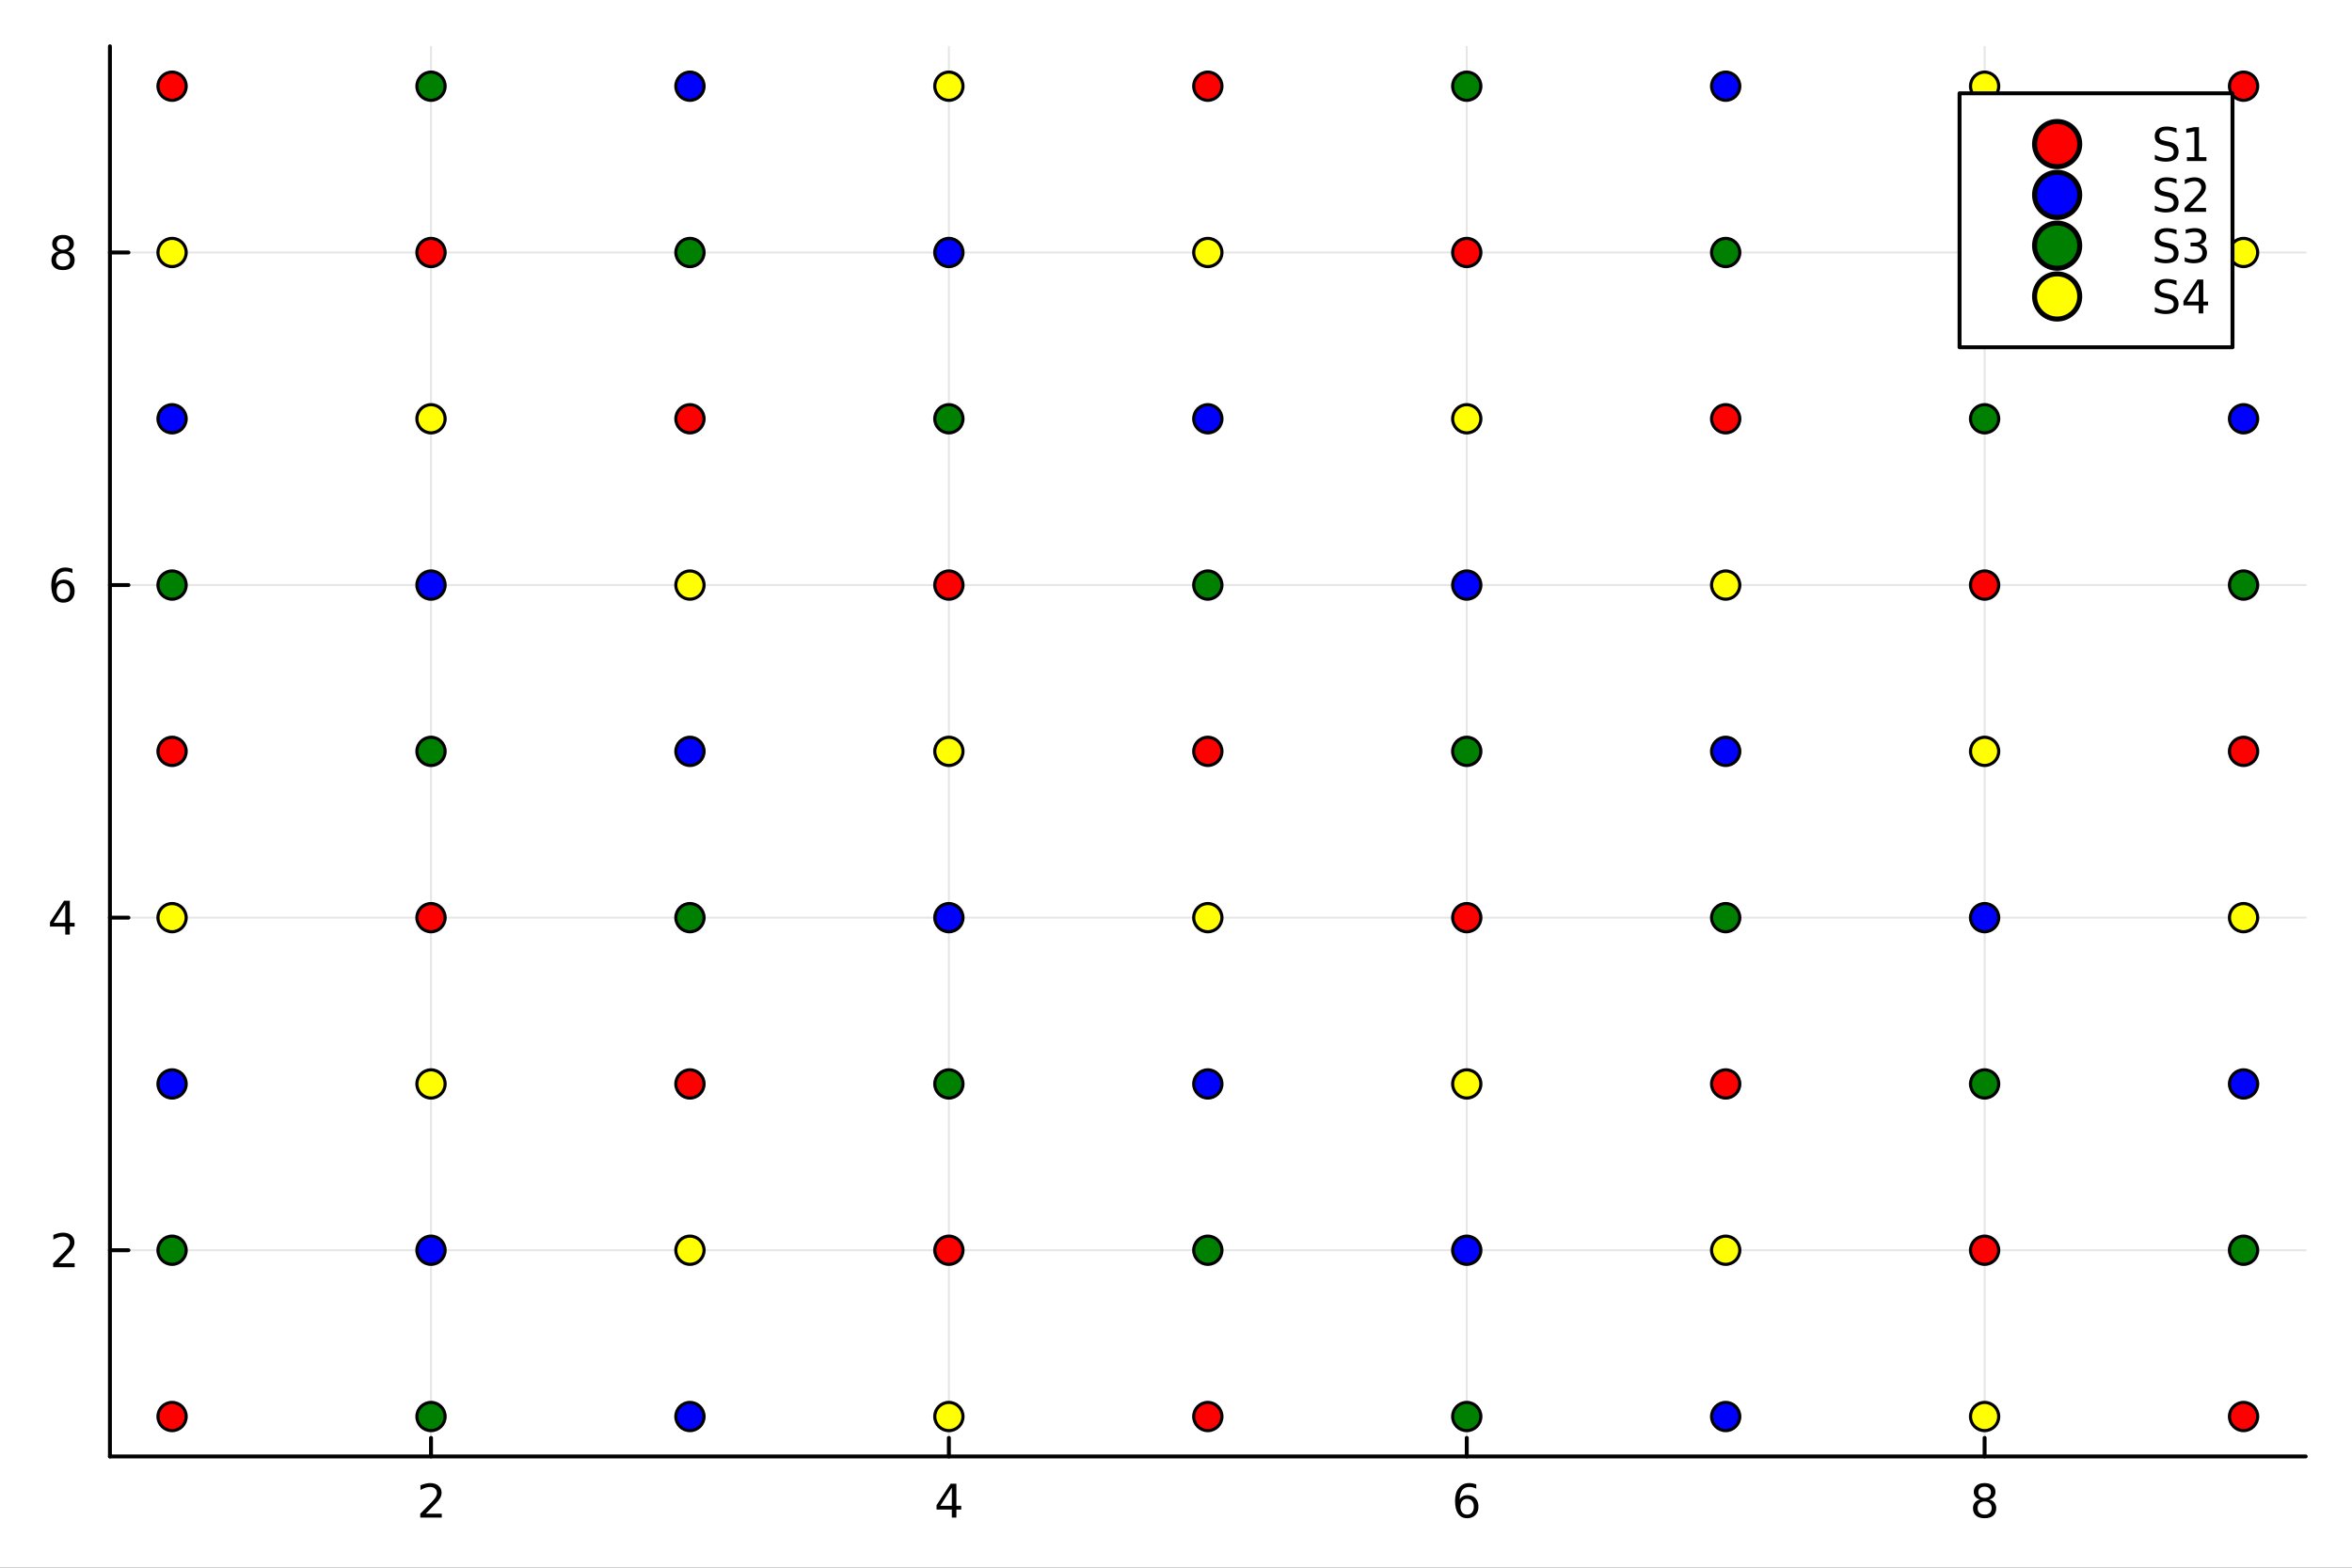 <svg xmlns="http://www.w3.org/2000/svg" xmlns:xlink="http://www.w3.org/1999/xlink" width="600" height="400" viewBox="0 0 2400 1600">
<rect x="0" y="0" width="2400" height="1600" fill="#333333" stroke="none"/>
<defs>
  <clipPath id="clip280">
    <rect x="0" y="0" width="2400" height="1600"></rect>
  </clipPath>
</defs>
<path clip-path="url(#clip280)" d="
M0 1600 L2400 1600 L2400 0 L0 0  Z
  " fill="#ffffff" fill-rule="evenodd" fill-opacity="1"></path>
<defs>
  <clipPath id="clip281">
    <rect x="480" y="0" width="1681" height="1600"></rect>
  </clipPath>
</defs>
<path clip-path="url(#clip280)" d="
M112.177 1486.45 L2352.76 1486.45 L2352.76 47.244 L112.177 47.244  Z
  " fill="#ffffff" fill-rule="evenodd" fill-opacity="1"></path>
<defs>
  <clipPath id="clip282">
    <rect x="112" y="47" width="2242" height="1440"></rect>
  </clipPath>
</defs>
<polyline clip-path="url(#clip282)" style="stroke:#000000; stroke-linecap:round; stroke-linejoin:round; stroke-width:2; stroke-opacity:0.1; fill:none" points="
  439.809,1486.45 439.809,47.244 
  "></polyline>
<polyline clip-path="url(#clip282)" style="stroke:#000000; stroke-linecap:round; stroke-linejoin:round; stroke-width:2; stroke-opacity:0.1; fill:none" points="
  968.247,1486.45 968.247,47.244 
  "></polyline>
<polyline clip-path="url(#clip282)" style="stroke:#000000; stroke-linecap:round; stroke-linejoin:round; stroke-width:2; stroke-opacity:0.1; fill:none" points="
  1496.69,1486.45 1496.69,47.244 
  "></polyline>
<polyline clip-path="url(#clip282)" style="stroke:#000000; stroke-linecap:round; stroke-linejoin:round; stroke-width:2; stroke-opacity:0.1; fill:none" points="
  2025.12,1486.45 2025.12,47.244 
  "></polyline>
<polyline clip-path="url(#clip280)" style="stroke:#000000; stroke-linecap:round; stroke-linejoin:round; stroke-width:4; stroke-opacity:1; fill:none" points="
  112.177,1486.45 2352.76,1486.45 
  "></polyline>
<polyline clip-path="url(#clip280)" style="stroke:#000000; stroke-linecap:round; stroke-linejoin:round; stroke-width:4; stroke-opacity:1; fill:none" points="
  439.809,1486.45 439.809,1467.55 
  "></polyline>
<polyline clip-path="url(#clip280)" style="stroke:#000000; stroke-linecap:round; stroke-linejoin:round; stroke-width:4; stroke-opacity:1; fill:none" points="
  968.247,1486.45 968.247,1467.55 
  "></polyline>
<polyline clip-path="url(#clip280)" style="stroke:#000000; stroke-linecap:round; stroke-linejoin:round; stroke-width:4; stroke-opacity:1; fill:none" points="
  1496.69,1486.45 1496.69,1467.55 
  "></polyline>
<polyline clip-path="url(#clip280)" style="stroke:#000000; stroke-linecap:round; stroke-linejoin:round; stroke-width:4; stroke-opacity:1; fill:none" points="
  2025.12,1486.45 2025.12,1467.55 
  "></polyline>
<path clip-path="url(#clip280)" d="M434.462 1544.91 L450.781 1544.91 L450.781 1548.85 L428.837 1548.85 L428.837 1544.91 Q431.499 1542.16 436.082 1537.53 Q440.689 1532.88 441.869 1531.53 Q444.115 1529.01 444.994 1527.27 Q445.897 1525.51 445.897 1523.82 Q445.897 1521.07 443.952 1519.33 Q442.031 1517.6 438.929 1517.6 Q436.73 1517.6 434.277 1518.36 Q431.846 1519.13 429.068 1520.68 L429.068 1515.95 Q431.892 1514.82 434.346 1514.24 Q436.8 1513.66 438.837 1513.66 Q444.207 1513.66 447.402 1516.35 Q450.596 1519.03 450.596 1523.52 Q450.596 1525.65 449.786 1527.57 Q448.999 1529.47 446.892 1532.07 Q446.314 1532.74 443.212 1535.95 Q440.11 1539.15 434.462 1544.91 Z" fill="#000000" fill-rule="evenodd" fill-opacity="1"></path><path clip-path="url(#clip280)" d="M971.257 1518.36 L959.451 1536.81 L971.257 1536.81 L971.257 1518.36 M970.03 1514.29 L975.909 1514.29 L975.909 1536.81 L980.84 1536.81 L980.84 1540.7 L975.909 1540.7 L975.909 1548.85 L971.257 1548.85 L971.257 1540.7 L955.655 1540.7 L955.655 1536.19 L970.03 1514.29 Z" fill="#000000" fill-rule="evenodd" fill-opacity="1"></path><path clip-path="url(#clip280)" d="M1497.09 1529.7 Q1493.94 1529.7 1492.09 1531.86 Q1490.26 1534.01 1490.26 1537.76 Q1490.26 1541.49 1492.09 1543.66 Q1493.94 1545.82 1497.09 1545.82 Q1500.24 1545.82 1502.07 1543.66 Q1503.92 1541.49 1503.92 1537.76 Q1503.92 1534.01 1502.07 1531.86 Q1500.24 1529.7 1497.09 1529.7 M1506.37 1515.05 L1506.37 1519.31 Q1504.61 1518.48 1502.81 1518.04 Q1501.03 1517.6 1499.27 1517.6 Q1494.64 1517.6 1492.18 1520.72 Q1489.75 1523.85 1489.41 1530.17 Q1490.77 1528.15 1492.83 1527.09 Q1494.89 1526 1497.37 1526 Q1502.58 1526 1505.59 1529.17 Q1508.62 1532.32 1508.62 1537.76 Q1508.62 1543.08 1505.47 1546.3 Q1502.32 1549.52 1497.09 1549.52 Q1491.1 1549.52 1487.92 1544.94 Q1484.75 1540.33 1484.75 1531.6 Q1484.75 1523.41 1488.64 1518.55 Q1492.53 1513.66 1499.08 1513.66 Q1500.84 1513.66 1502.62 1514.01 Q1504.43 1514.36 1506.37 1515.05 Z" fill="#000000" fill-rule="evenodd" fill-opacity="1"></path><path clip-path="url(#clip280)" d="M2025.12 1532.44 Q2021.79 1532.44 2019.87 1534.22 Q2017.97 1536 2017.97 1539.13 Q2017.97 1542.25 2019.87 1544.03 Q2021.79 1545.82 2025.12 1545.82 Q2028.46 1545.82 2030.38 1544.03 Q2032.3 1542.23 2032.3 1539.13 Q2032.3 1536 2030.38 1534.22 Q2028.48 1532.44 2025.12 1532.44 M2020.45 1530.45 Q2017.44 1529.7 2015.75 1527.64 Q2014.08 1525.58 2014.08 1522.62 Q2014.08 1518.48 2017.02 1516.07 Q2019.99 1513.66 2025.12 1513.66 Q2030.29 1513.66 2033.23 1516.07 Q2036.17 1518.48 2036.17 1522.62 Q2036.17 1525.58 2034.48 1527.64 Q2032.81 1529.7 2029.82 1530.45 Q2033.2 1531.23 2035.08 1533.52 Q2036.98 1535.82 2036.98 1539.13 Q2036.98 1544.15 2033.9 1546.83 Q2030.84 1549.52 2025.12 1549.52 Q2019.41 1549.52 2016.33 1546.83 Q2013.27 1544.15 2013.27 1539.13 Q2013.27 1535.82 2015.17 1533.52 Q2017.07 1531.23 2020.45 1530.45 M2018.74 1523.06 Q2018.74 1525.75 2020.4 1527.25 Q2022.09 1528.76 2025.12 1528.76 Q2028.13 1528.76 2029.82 1527.25 Q2031.54 1525.75 2031.54 1523.06 Q2031.54 1520.38 2029.82 1518.87 Q2028.13 1517.37 2025.12 1517.37 Q2022.09 1517.37 2020.4 1518.87 Q2018.74 1520.38 2018.74 1523.06 Z" fill="#000000" fill-rule="evenodd" fill-opacity="1"></path><polyline clip-path="url(#clip282)" style="stroke:#000000; stroke-linecap:round; stroke-linejoin:round; stroke-width:2; stroke-opacity:0.1; fill:none" points="
  112.177,1276 2352.76,1276 
  "></polyline>
<polyline clip-path="url(#clip282)" style="stroke:#000000; stroke-linecap:round; stroke-linejoin:round; stroke-width:2; stroke-opacity:0.1; fill:none" points="
  112.177,936.563 2352.76,936.563 
  "></polyline>
<polyline clip-path="url(#clip282)" style="stroke:#000000; stroke-linecap:round; stroke-linejoin:round; stroke-width:2; stroke-opacity:0.1; fill:none" points="
  112.177,597.129 2352.76,597.129 
  "></polyline>
<polyline clip-path="url(#clip282)" style="stroke:#000000; stroke-linecap:round; stroke-linejoin:round; stroke-width:2; stroke-opacity:0.1; fill:none" points="
  112.177,257.694 2352.76,257.694 
  "></polyline>
<polyline clip-path="url(#clip280)" style="stroke:#000000; stroke-linecap:round; stroke-linejoin:round; stroke-width:4; stroke-opacity:1; fill:none" points="
  112.177,1486.45 112.177,47.244 
  "></polyline>
<polyline clip-path="url(#clip280)" style="stroke:#000000; stroke-linecap:round; stroke-linejoin:round; stroke-width:4; stroke-opacity:1; fill:none" points="
  112.177,1276 131.075,1276 
  "></polyline>
<polyline clip-path="url(#clip280)" style="stroke:#000000; stroke-linecap:round; stroke-linejoin:round; stroke-width:4; stroke-opacity:1; fill:none" points="
  112.177,936.563 131.075,936.563 
  "></polyline>
<polyline clip-path="url(#clip280)" style="stroke:#000000; stroke-linecap:round; stroke-linejoin:round; stroke-width:4; stroke-opacity:1; fill:none" points="
  112.177,597.129 131.075,597.129 
  "></polyline>
<polyline clip-path="url(#clip280)" style="stroke:#000000; stroke-linecap:round; stroke-linejoin:round; stroke-width:4; stroke-opacity:1; fill:none" points="
  112.177,257.694 131.075,257.694 
  "></polyline>
<path clip-path="url(#clip280)" d="M59.858 1289.34 L76.177 1289.34 L76.177 1293.28 L54.233 1293.28 L54.233 1289.34 Q56.895 1286.59 61.478 1281.96 Q66.085 1277.31 67.265 1275.96 Q69.51 1273.44 70.39 1271.7 Q71.293 1269.95 71.293 1268.26 Q71.293 1265.5 69.349 1263.76 Q67.427 1262.03 64.325 1262.03 Q62.126 1262.03 59.673 1262.79 Q57.242 1263.56 54.464 1265.11 L54.464 1260.38 Q57.288 1259.25 59.742 1258.67 Q62.196 1258.09 64.233 1258.09 Q69.603 1258.09 72.798 1260.78 Q75.992 1263.46 75.992 1267.95 Q75.992 1270.08 75.182 1272.01 Q74.395 1273.9 72.288 1276.5 Q71.71 1277.17 68.608 1280.38 Q65.506 1283.58 59.858 1289.34 Z" fill="#000000" fill-rule="evenodd" fill-opacity="1"></path><path clip-path="url(#clip280)" d="M66.594 923.357 L54.788 941.806 L66.594 941.806 L66.594 923.357 M65.367 919.283 L71.247 919.283 L71.247 941.806 L76.177 941.806 L76.177 945.695 L71.247 945.695 L71.247 953.843 L66.594 953.843 L66.594 945.695 L50.992 945.695 L50.992 941.181 L65.367 919.283 Z" fill="#000000" fill-rule="evenodd" fill-opacity="1"></path><path clip-path="url(#clip280)" d="M64.65 595.265 Q61.501 595.265 59.65 597.418 Q57.821 599.571 57.821 603.321 Q57.821 607.047 59.65 609.223 Q61.501 611.376 64.65 611.376 Q67.798 611.376 69.626 609.223 Q71.478 607.047 71.478 603.321 Q71.478 599.571 69.626 597.418 Q67.798 595.265 64.65 595.265 M73.932 580.612 L73.932 584.872 Q72.173 584.038 70.367 583.599 Q68.585 583.159 66.825 583.159 Q62.196 583.159 59.742 586.284 Q57.312 589.409 56.964 595.728 Q58.33 593.714 60.39 592.649 Q62.45 591.561 64.927 591.561 Q70.135 591.561 73.145 594.733 Q76.177 597.881 76.177 603.321 Q76.177 608.645 73.029 611.862 Q69.881 615.08 64.65 615.08 Q58.654 615.08 55.483 610.497 Q52.312 605.89 52.312 597.163 Q52.312 588.969 56.2 584.108 Q60.089 579.224 66.64 579.224 Q68.399 579.224 70.182 579.571 Q71.987 579.918 73.932 580.612 Z" fill="#000000" fill-rule="evenodd" fill-opacity="1"></path><path clip-path="url(#clip280)" d="M64.325 258.562 Q60.992 258.562 59.071 260.344 Q57.173 262.127 57.173 265.252 Q57.173 268.377 59.071 270.159 Q60.992 271.941 64.325 271.941 Q67.659 271.941 69.58 270.159 Q71.501 268.353 71.501 265.252 Q71.501 262.127 69.58 260.344 Q67.682 258.562 64.325 258.562 M59.65 256.571 Q56.64 255.83 54.95 253.77 Q53.284 251.71 53.284 248.747 Q53.284 244.603 56.224 242.196 Q59.187 239.789 64.325 239.789 Q69.487 239.789 72.427 242.196 Q75.367 244.603 75.367 248.747 Q75.367 251.71 73.677 253.77 Q72.01 255.83 69.024 256.571 Q72.404 257.358 74.279 259.65 Q76.177 261.941 76.177 265.252 Q76.177 270.275 73.099 272.96 Q70.043 275.645 64.325 275.645 Q58.608 275.645 55.529 272.96 Q52.474 270.275 52.474 265.252 Q52.474 261.941 54.372 259.65 Q56.27 257.358 59.65 256.571 M57.937 249.187 Q57.937 251.872 59.603 253.377 Q61.293 254.881 64.325 254.881 Q67.335 254.881 69.024 253.377 Q70.737 251.872 70.737 249.187 Q70.737 246.502 69.024 244.997 Q67.335 243.492 64.325 243.492 Q61.293 243.492 59.603 244.997 Q57.937 246.502 57.937 249.187 Z" fill="#000000" fill-rule="evenodd" fill-opacity="1"></path><circle clip-path="url(#clip282)" cx="175.59" cy="1445.72" r="14.4" fill="#ff0000" fill-rule="evenodd" fill-opacity="1" stroke="#000000" stroke-opacity="1" stroke-width="3.2"></circle>
<circle clip-path="url(#clip282)" cx="175.59" cy="766.846" r="14.4" fill="#ff0000" fill-rule="evenodd" fill-opacity="1" stroke="#000000" stroke-opacity="1" stroke-width="3.2"></circle>
<circle clip-path="url(#clip282)" cx="175.59" cy="87.976" r="14.4" fill="#ff0000" fill-rule="evenodd" fill-opacity="1" stroke="#000000" stroke-opacity="1" stroke-width="3.2"></circle>
<circle clip-path="url(#clip282)" cx="439.809" cy="936.563" r="14.4" fill="#ff0000" fill-rule="evenodd" fill-opacity="1" stroke="#000000" stroke-opacity="1" stroke-width="3.2"></circle>
<circle clip-path="url(#clip282)" cx="439.809" cy="257.694" r="14.4" fill="#ff0000" fill-rule="evenodd" fill-opacity="1" stroke="#000000" stroke-opacity="1" stroke-width="3.2"></circle>
<circle clip-path="url(#clip282)" cx="704.028" cy="1106.28" r="14.4" fill="#ff0000" fill-rule="evenodd" fill-opacity="1" stroke="#000000" stroke-opacity="1" stroke-width="3.2"></circle>
<circle clip-path="url(#clip282)" cx="704.028" cy="427.411" r="14.4" fill="#ff0000" fill-rule="evenodd" fill-opacity="1" stroke="#000000" stroke-opacity="1" stroke-width="3.2"></circle>
<circle clip-path="url(#clip282)" cx="968.247" cy="1276" r="14.4" fill="#ff0000" fill-rule="evenodd" fill-opacity="1" stroke="#000000" stroke-opacity="1" stroke-width="3.2"></circle>
<circle clip-path="url(#clip282)" cx="968.247" cy="597.129" r="14.4" fill="#ff0000" fill-rule="evenodd" fill-opacity="1" stroke="#000000" stroke-opacity="1" stroke-width="3.2"></circle>
<circle clip-path="url(#clip282)" cx="1232.47" cy="1445.72" r="14.4" fill="#ff0000" fill-rule="evenodd" fill-opacity="1" stroke="#000000" stroke-opacity="1" stroke-width="3.2"></circle>
<circle clip-path="url(#clip282)" cx="1232.47" cy="766.846" r="14.4" fill="#ff0000" fill-rule="evenodd" fill-opacity="1" stroke="#000000" stroke-opacity="1" stroke-width="3.2"></circle>
<circle clip-path="url(#clip282)" cx="1232.47" cy="87.976" r="14.4" fill="#ff0000" fill-rule="evenodd" fill-opacity="1" stroke="#000000" stroke-opacity="1" stroke-width="3.2"></circle>
<circle clip-path="url(#clip282)" cx="1496.69" cy="936.563" r="14.4" fill="#ff0000" fill-rule="evenodd" fill-opacity="1" stroke="#000000" stroke-opacity="1" stroke-width="3.2"></circle>
<circle clip-path="url(#clip282)" cx="1496.69" cy="257.694" r="14.4" fill="#ff0000" fill-rule="evenodd" fill-opacity="1" stroke="#000000" stroke-opacity="1" stroke-width="3.2"></circle>
<circle clip-path="url(#clip282)" cx="1760.9" cy="1106.28" r="14.4" fill="#ff0000" fill-rule="evenodd" fill-opacity="1" stroke="#000000" stroke-opacity="1" stroke-width="3.2"></circle>
<circle clip-path="url(#clip282)" cx="1760.9" cy="427.411" r="14.4" fill="#ff0000" fill-rule="evenodd" fill-opacity="1" stroke="#000000" stroke-opacity="1" stroke-width="3.2"></circle>
<circle clip-path="url(#clip282)" cx="2025.12" cy="1276" r="14.4" fill="#ff0000" fill-rule="evenodd" fill-opacity="1" stroke="#000000" stroke-opacity="1" stroke-width="3.2"></circle>
<circle clip-path="url(#clip282)" cx="2025.12" cy="597.129" r="14.4" fill="#ff0000" fill-rule="evenodd" fill-opacity="1" stroke="#000000" stroke-opacity="1" stroke-width="3.2"></circle>
<circle clip-path="url(#clip282)" cx="2289.34" cy="1445.72" r="14.4" fill="#ff0000" fill-rule="evenodd" fill-opacity="1" stroke="#000000" stroke-opacity="1" stroke-width="3.2"></circle>
<circle clip-path="url(#clip282)" cx="2289.34" cy="766.846" r="14.4" fill="#ff0000" fill-rule="evenodd" fill-opacity="1" stroke="#000000" stroke-opacity="1" stroke-width="3.2"></circle>
<circle clip-path="url(#clip282)" cx="2289.34" cy="87.976" r="14.4" fill="#ff0000" fill-rule="evenodd" fill-opacity="1" stroke="#000000" stroke-opacity="1" stroke-width="3.2"></circle>
<circle clip-path="url(#clip282)" cx="175.59" cy="1106.28" r="14.4" fill="#0000ff" fill-rule="evenodd" fill-opacity="1" stroke="#000000" stroke-opacity="1" stroke-width="3.2"></circle>
<circle clip-path="url(#clip282)" cx="175.59" cy="427.411" r="14.4" fill="#0000ff" fill-rule="evenodd" fill-opacity="1" stroke="#000000" stroke-opacity="1" stroke-width="3.2"></circle>
<circle clip-path="url(#clip282)" cx="439.809" cy="1276" r="14.4" fill="#0000ff" fill-rule="evenodd" fill-opacity="1" stroke="#000000" stroke-opacity="1" stroke-width="3.2"></circle>
<circle clip-path="url(#clip282)" cx="439.809" cy="597.129" r="14.4" fill="#0000ff" fill-rule="evenodd" fill-opacity="1" stroke="#000000" stroke-opacity="1" stroke-width="3.2"></circle>
<circle clip-path="url(#clip282)" cx="704.028" cy="1445.72" r="14.4" fill="#0000ff" fill-rule="evenodd" fill-opacity="1" stroke="#000000" stroke-opacity="1" stroke-width="3.2"></circle>
<circle clip-path="url(#clip282)" cx="704.028" cy="766.846" r="14.4" fill="#0000ff" fill-rule="evenodd" fill-opacity="1" stroke="#000000" stroke-opacity="1" stroke-width="3.2"></circle>
<circle clip-path="url(#clip282)" cx="704.028" cy="87.976" r="14.4" fill="#0000ff" fill-rule="evenodd" fill-opacity="1" stroke="#000000" stroke-opacity="1" stroke-width="3.2"></circle>
<circle clip-path="url(#clip282)" cx="968.247" cy="936.563" r="14.4" fill="#0000ff" fill-rule="evenodd" fill-opacity="1" stroke="#000000" stroke-opacity="1" stroke-width="3.2"></circle>
<circle clip-path="url(#clip282)" cx="968.247" cy="257.694" r="14.4" fill="#0000ff" fill-rule="evenodd" fill-opacity="1" stroke="#000000" stroke-opacity="1" stroke-width="3.2"></circle>
<circle clip-path="url(#clip282)" cx="1232.47" cy="1106.28" r="14.4" fill="#0000ff" fill-rule="evenodd" fill-opacity="1" stroke="#000000" stroke-opacity="1" stroke-width="3.2"></circle>
<circle clip-path="url(#clip282)" cx="1232.47" cy="427.411" r="14.4" fill="#0000ff" fill-rule="evenodd" fill-opacity="1" stroke="#000000" stroke-opacity="1" stroke-width="3.2"></circle>
<circle clip-path="url(#clip282)" cx="1496.69" cy="1276" r="14.4" fill="#0000ff" fill-rule="evenodd" fill-opacity="1" stroke="#000000" stroke-opacity="1" stroke-width="3.2"></circle>
<circle clip-path="url(#clip282)" cx="1496.69" cy="597.129" r="14.4" fill="#0000ff" fill-rule="evenodd" fill-opacity="1" stroke="#000000" stroke-opacity="1" stroke-width="3.2"></circle>
<circle clip-path="url(#clip282)" cx="1760.9" cy="1445.72" r="14.4" fill="#0000ff" fill-rule="evenodd" fill-opacity="1" stroke="#000000" stroke-opacity="1" stroke-width="3.2"></circle>
<circle clip-path="url(#clip282)" cx="1760.9" cy="766.846" r="14.4" fill="#0000ff" fill-rule="evenodd" fill-opacity="1" stroke="#000000" stroke-opacity="1" stroke-width="3.2"></circle>
<circle clip-path="url(#clip282)" cx="1760.9" cy="87.976" r="14.4" fill="#0000ff" fill-rule="evenodd" fill-opacity="1" stroke="#000000" stroke-opacity="1" stroke-width="3.2"></circle>
<circle clip-path="url(#clip282)" cx="2025.12" cy="936.563" r="14.4" fill="#0000ff" fill-rule="evenodd" fill-opacity="1" stroke="#000000" stroke-opacity="1" stroke-width="3.2"></circle>
<circle clip-path="url(#clip282)" cx="2025.12" cy="257.694" r="14.4" fill="#0000ff" fill-rule="evenodd" fill-opacity="1" stroke="#000000" stroke-opacity="1" stroke-width="3.2"></circle>
<circle clip-path="url(#clip282)" cx="2289.34" cy="1106.28" r="14.4" fill="#0000ff" fill-rule="evenodd" fill-opacity="1" stroke="#000000" stroke-opacity="1" stroke-width="3.2"></circle>
<circle clip-path="url(#clip282)" cx="2289.34" cy="427.411" r="14.4" fill="#0000ff" fill-rule="evenodd" fill-opacity="1" stroke="#000000" stroke-opacity="1" stroke-width="3.2"></circle>
<circle clip-path="url(#clip282)" cx="175.59" cy="1276" r="14.4" fill="#008000" fill-rule="evenodd" fill-opacity="1" stroke="#000000" stroke-opacity="1" stroke-width="3.2"></circle>
<circle clip-path="url(#clip282)" cx="175.59" cy="597.129" r="14.4" fill="#008000" fill-rule="evenodd" fill-opacity="1" stroke="#000000" stroke-opacity="1" stroke-width="3.2"></circle>
<circle clip-path="url(#clip282)" cx="439.809" cy="1445.72" r="14.4" fill="#008000" fill-rule="evenodd" fill-opacity="1" stroke="#000000" stroke-opacity="1" stroke-width="3.2"></circle>
<circle clip-path="url(#clip282)" cx="439.809" cy="766.846" r="14.4" fill="#008000" fill-rule="evenodd" fill-opacity="1" stroke="#000000" stroke-opacity="1" stroke-width="3.2"></circle>
<circle clip-path="url(#clip282)" cx="439.809" cy="87.976" r="14.4" fill="#008000" fill-rule="evenodd" fill-opacity="1" stroke="#000000" stroke-opacity="1" stroke-width="3.2"></circle>
<circle clip-path="url(#clip282)" cx="704.028" cy="936.563" r="14.4" fill="#008000" fill-rule="evenodd" fill-opacity="1" stroke="#000000" stroke-opacity="1" stroke-width="3.2"></circle>
<circle clip-path="url(#clip282)" cx="704.028" cy="257.694" r="14.4" fill="#008000" fill-rule="evenodd" fill-opacity="1" stroke="#000000" stroke-opacity="1" stroke-width="3.2"></circle>
<circle clip-path="url(#clip282)" cx="968.247" cy="1106.28" r="14.4" fill="#008000" fill-rule="evenodd" fill-opacity="1" stroke="#000000" stroke-opacity="1" stroke-width="3.2"></circle>
<circle clip-path="url(#clip282)" cx="968.247" cy="427.411" r="14.4" fill="#008000" fill-rule="evenodd" fill-opacity="1" stroke="#000000" stroke-opacity="1" stroke-width="3.2"></circle>
<circle clip-path="url(#clip282)" cx="1232.47" cy="1276" r="14.4" fill="#008000" fill-rule="evenodd" fill-opacity="1" stroke="#000000" stroke-opacity="1" stroke-width="3.2"></circle>
<circle clip-path="url(#clip282)" cx="1232.47" cy="597.129" r="14.4" fill="#008000" fill-rule="evenodd" fill-opacity="1" stroke="#000000" stroke-opacity="1" stroke-width="3.2"></circle>
<circle clip-path="url(#clip282)" cx="1496.69" cy="1445.72" r="14.4" fill="#008000" fill-rule="evenodd" fill-opacity="1" stroke="#000000" stroke-opacity="1" stroke-width="3.2"></circle>
<circle clip-path="url(#clip282)" cx="1496.69" cy="766.846" r="14.4" fill="#008000" fill-rule="evenodd" fill-opacity="1" stroke="#000000" stroke-opacity="1" stroke-width="3.2"></circle>
<circle clip-path="url(#clip282)" cx="1496.69" cy="87.976" r="14.4" fill="#008000" fill-rule="evenodd" fill-opacity="1" stroke="#000000" stroke-opacity="1" stroke-width="3.2"></circle>
<circle clip-path="url(#clip282)" cx="1760.9" cy="936.563" r="14.4" fill="#008000" fill-rule="evenodd" fill-opacity="1" stroke="#000000" stroke-opacity="1" stroke-width="3.2"></circle>
<circle clip-path="url(#clip282)" cx="1760.9" cy="257.694" r="14.4" fill="#008000" fill-rule="evenodd" fill-opacity="1" stroke="#000000" stroke-opacity="1" stroke-width="3.2"></circle>
<circle clip-path="url(#clip282)" cx="2025.12" cy="1106.28" r="14.4" fill="#008000" fill-rule="evenodd" fill-opacity="1" stroke="#000000" stroke-opacity="1" stroke-width="3.2"></circle>
<circle clip-path="url(#clip282)" cx="2025.12" cy="427.411" r="14.4" fill="#008000" fill-rule="evenodd" fill-opacity="1" stroke="#000000" stroke-opacity="1" stroke-width="3.2"></circle>
<circle clip-path="url(#clip282)" cx="2289.34" cy="1276" r="14.4" fill="#008000" fill-rule="evenodd" fill-opacity="1" stroke="#000000" stroke-opacity="1" stroke-width="3.2"></circle>
<circle clip-path="url(#clip282)" cx="2289.34" cy="597.129" r="14.4" fill="#008000" fill-rule="evenodd" fill-opacity="1" stroke="#000000" stroke-opacity="1" stroke-width="3.2"></circle>
<circle clip-path="url(#clip282)" cx="175.59" cy="936.563" r="14.4" fill="#ffff00" fill-rule="evenodd" fill-opacity="1" stroke="#000000" stroke-opacity="1" stroke-width="3.2"></circle>
<circle clip-path="url(#clip282)" cx="175.59" cy="257.694" r="14.4" fill="#ffff00" fill-rule="evenodd" fill-opacity="1" stroke="#000000" stroke-opacity="1" stroke-width="3.2"></circle>
<circle clip-path="url(#clip282)" cx="439.809" cy="1106.28" r="14.4" fill="#ffff00" fill-rule="evenodd" fill-opacity="1" stroke="#000000" stroke-opacity="1" stroke-width="3.2"></circle>
<circle clip-path="url(#clip282)" cx="439.809" cy="427.411" r="14.4" fill="#ffff00" fill-rule="evenodd" fill-opacity="1" stroke="#000000" stroke-opacity="1" stroke-width="3.2"></circle>
<circle clip-path="url(#clip282)" cx="704.028" cy="1276" r="14.4" fill="#ffff00" fill-rule="evenodd" fill-opacity="1" stroke="#000000" stroke-opacity="1" stroke-width="3.2"></circle>
<circle clip-path="url(#clip282)" cx="704.028" cy="597.129" r="14.4" fill="#ffff00" fill-rule="evenodd" fill-opacity="1" stroke="#000000" stroke-opacity="1" stroke-width="3.2"></circle>
<circle clip-path="url(#clip282)" cx="968.247" cy="1445.72" r="14.4" fill="#ffff00" fill-rule="evenodd" fill-opacity="1" stroke="#000000" stroke-opacity="1" stroke-width="3.2"></circle>
<circle clip-path="url(#clip282)" cx="968.247" cy="766.846" r="14.4" fill="#ffff00" fill-rule="evenodd" fill-opacity="1" stroke="#000000" stroke-opacity="1" stroke-width="3.2"></circle>
<circle clip-path="url(#clip282)" cx="968.247" cy="87.976" r="14.4" fill="#ffff00" fill-rule="evenodd" fill-opacity="1" stroke="#000000" stroke-opacity="1" stroke-width="3.2"></circle>
<circle clip-path="url(#clip282)" cx="1232.47" cy="936.563" r="14.4" fill="#ffff00" fill-rule="evenodd" fill-opacity="1" stroke="#000000" stroke-opacity="1" stroke-width="3.2"></circle>
<circle clip-path="url(#clip282)" cx="1232.47" cy="257.694" r="14.4" fill="#ffff00" fill-rule="evenodd" fill-opacity="1" stroke="#000000" stroke-opacity="1" stroke-width="3.2"></circle>
<circle clip-path="url(#clip282)" cx="1496.69" cy="1106.28" r="14.4" fill="#ffff00" fill-rule="evenodd" fill-opacity="1" stroke="#000000" stroke-opacity="1" stroke-width="3.2"></circle>
<circle clip-path="url(#clip282)" cx="1496.69" cy="427.411" r="14.4" fill="#ffff00" fill-rule="evenodd" fill-opacity="1" stroke="#000000" stroke-opacity="1" stroke-width="3.2"></circle>
<circle clip-path="url(#clip282)" cx="1760.9" cy="1276" r="14.4" fill="#ffff00" fill-rule="evenodd" fill-opacity="1" stroke="#000000" stroke-opacity="1" stroke-width="3.2"></circle>
<circle clip-path="url(#clip282)" cx="1760.9" cy="597.129" r="14.4" fill="#ffff00" fill-rule="evenodd" fill-opacity="1" stroke="#000000" stroke-opacity="1" stroke-width="3.2"></circle>
<circle clip-path="url(#clip282)" cx="2025.12" cy="1445.72" r="14.4" fill="#ffff00" fill-rule="evenodd" fill-opacity="1" stroke="#000000" stroke-opacity="1" stroke-width="3.2"></circle>
<circle clip-path="url(#clip282)" cx="2025.12" cy="766.846" r="14.4" fill="#ffff00" fill-rule="evenodd" fill-opacity="1" stroke="#000000" stroke-opacity="1" stroke-width="3.2"></circle>
<circle clip-path="url(#clip282)" cx="2025.12" cy="87.976" r="14.4" fill="#ffff00" fill-rule="evenodd" fill-opacity="1" stroke="#000000" stroke-opacity="1" stroke-width="3.2"></circle>
<circle clip-path="url(#clip282)" cx="2289.34" cy="936.563" r="14.4" fill="#ffff00" fill-rule="evenodd" fill-opacity="1" stroke="#000000" stroke-opacity="1" stroke-width="3.2"></circle>
<circle clip-path="url(#clip282)" cx="2289.34" cy="257.694" r="14.4" fill="#ffff00" fill-rule="evenodd" fill-opacity="1" stroke="#000000" stroke-opacity="1" stroke-width="3.2"></circle>
<path clip-path="url(#clip280)" d="
M1999.54 354.418 L2278.07 354.418 L2278.07 95.218 L1999.54 95.218  Z
  " fill="#ffffff" fill-rule="evenodd" fill-opacity="1"></path>
<polyline clip-path="url(#clip280)" style="stroke:#000000; stroke-linecap:round; stroke-linejoin:round; stroke-width:4; stroke-opacity:1; fill:none" points="
  1999.54,354.418 2278.07,354.418 2278.07,95.218 1999.54,95.218 1999.54,354.418 
  "></polyline>
<circle clip-path="url(#clip280)" cx="2099.13" cy="147.058" r="23.04" fill="#ff0000" fill-rule="evenodd" fill-opacity="1" stroke="#000000" stroke-opacity="1" stroke-width="5.12"></circle>
<path clip-path="url(#clip280)" d="M2220.95 130.912 L2220.95 135.472 Q2218.29 134.199 2215.93 133.574 Q2213.57 132.949 2211.37 132.949 Q2207.55 132.949 2205.47 134.43 Q2203.41 135.912 2203.41 138.643 Q2203.41 140.935 2204.77 142.115 Q2206.16 143.273 2210 143.99 L2212.83 144.569 Q2218.06 145.565 2220.54 148.088 Q2223.04 150.588 2223.04 154.801 Q2223.04 159.824 2219.66 162.416 Q2216.3 165.009 2209.8 165.009 Q2207.34 165.009 2204.56 164.453 Q2201.81 163.898 2198.85 162.81 L2198.85 157.995 Q2201.69 159.592 2204.42 160.402 Q2207.16 161.213 2209.8 161.213 Q2213.8 161.213 2215.98 159.639 Q2218.15 158.064 2218.15 155.148 Q2218.15 152.602 2216.58 151.166 Q2215.03 149.731 2211.46 149.014 L2208.61 148.458 Q2203.38 147.416 2201.05 145.194 Q2198.71 142.972 2198.71 139.014 Q2198.71 134.43 2201.92 131.791 Q2205.17 129.153 2210.84 129.153 Q2213.27 129.153 2215.79 129.592 Q2218.31 130.032 2220.95 130.912 Z" fill="#000000" fill-rule="evenodd" fill-opacity="1"></path><path clip-path="url(#clip280)" d="M2231.55 160.402 L2239.19 160.402 L2239.19 134.037 L2230.88 135.703 L2230.88 131.444 L2239.15 129.778 L2243.82 129.778 L2243.82 160.402 L2251.46 160.402 L2251.46 164.338 L2231.55 164.338 L2231.55 160.402 Z" fill="#000000" fill-rule="evenodd" fill-opacity="1"></path><circle clip-path="url(#clip280)" cx="2099.13" cy="198.898" r="23.04" fill="#0000ff" fill-rule="evenodd" fill-opacity="1" stroke="#000000" stroke-opacity="1" stroke-width="5.12"></circle>
<path clip-path="url(#clip280)" d="M2220.95 182.752 L2220.95 187.312 Q2218.29 186.039 2215.93 185.414 Q2213.57 184.789 2211.37 184.789 Q2207.55 184.789 2205.47 186.27 Q2203.41 187.752 2203.41 190.483 Q2203.41 192.775 2204.77 193.955 Q2206.16 195.113 2210 195.83 L2212.83 196.409 Q2218.06 197.405 2220.54 199.928 Q2223.04 202.428 2223.04 206.641 Q2223.04 211.664 2219.66 214.256 Q2216.3 216.849 2209.8 216.849 Q2207.34 216.849 2204.56 216.293 Q2201.81 215.738 2198.85 214.65 L2198.85 209.835 Q2201.69 211.432 2204.42 212.242 Q2207.16 213.053 2209.8 213.053 Q2213.8 213.053 2215.98 211.479 Q2218.15 209.904 2218.15 206.988 Q2218.15 204.442 2216.58 203.006 Q2215.03 201.571 2211.46 200.854 L2208.61 200.298 Q2203.38 199.256 2201.05 197.034 Q2198.71 194.812 2198.71 190.854 Q2198.71 186.27 2201.92 183.631 Q2205.17 180.993 2210.84 180.993 Q2213.27 180.993 2215.79 181.432 Q2218.31 181.872 2220.95 182.752 Z" fill="#000000" fill-rule="evenodd" fill-opacity="1"></path><path clip-path="url(#clip280)" d="M2234.77 212.242 L2251.09 212.242 L2251.09 216.178 L2229.15 216.178 L2229.15 212.242 Q2231.81 209.488 2236.39 204.858 Q2241 200.205 2242.18 198.863 Q2244.42 196.34 2245.3 194.604 Q2246.21 192.844 2246.21 191.155 Q2246.21 188.4 2244.26 186.664 Q2242.34 184.928 2239.24 184.928 Q2237.04 184.928 2234.59 185.692 Q2232.16 186.455 2229.38 188.006 L2229.38 183.284 Q2232.2 182.15 2234.66 181.571 Q2237.11 180.993 2239.15 180.993 Q2244.52 180.993 2247.71 183.678 Q2250.91 186.363 2250.91 190.854 Q2250.91 192.983 2250.1 194.905 Q2249.31 196.803 2247.2 199.395 Q2246.62 200.067 2243.52 203.284 Q2240.42 206.479 2234.77 212.242 Z" fill="#000000" fill-rule="evenodd" fill-opacity="1"></path><circle clip-path="url(#clip280)" cx="2099.13" cy="250.738" r="23.04" fill="#008000" fill-rule="evenodd" fill-opacity="1" stroke="#000000" stroke-opacity="1" stroke-width="5.12"></circle>
<path clip-path="url(#clip280)" d="M2220.95 234.592 L2220.95 239.152 Q2218.29 237.879 2215.93 237.254 Q2213.57 236.629 2211.37 236.629 Q2207.55 236.629 2205.47 238.11 Q2203.41 239.592 2203.41 242.323 Q2203.41 244.615 2204.77 245.795 Q2206.16 246.953 2210 247.67 L2212.83 248.249 Q2218.06 249.245 2220.54 251.768 Q2223.04 254.268 2223.04 258.481 Q2223.04 263.504 2219.66 266.096 Q2216.3 268.689 2209.8 268.689 Q2207.34 268.689 2204.56 268.133 Q2201.81 267.578 2198.85 266.49 L2198.85 261.675 Q2201.69 263.272 2204.42 264.082 Q2207.16 264.893 2209.8 264.893 Q2213.8 264.893 2215.98 263.319 Q2218.15 261.744 2218.15 258.828 Q2218.15 256.282 2216.58 254.846 Q2215.03 253.411 2211.46 252.694 L2208.61 252.138 Q2203.38 251.096 2201.05 248.874 Q2198.71 246.652 2198.71 242.694 Q2198.71 238.11 2201.92 235.471 Q2205.17 232.833 2210.84 232.833 Q2213.27 232.833 2215.79 233.272 Q2218.31 233.712 2220.95 234.592 Z" fill="#000000" fill-rule="evenodd" fill-opacity="1"></path><path clip-path="url(#clip280)" d="M2244.91 249.383 Q2248.27 250.101 2250.14 252.369 Q2252.04 254.638 2252.04 257.971 Q2252.04 263.087 2248.52 265.888 Q2245 268.689 2238.52 268.689 Q2236.35 268.689 2234.03 268.249 Q2231.74 267.832 2229.29 266.976 L2229.29 262.462 Q2231.23 263.596 2233.55 264.175 Q2235.86 264.754 2238.38 264.754 Q2242.78 264.754 2245.07 263.018 Q2247.39 261.281 2247.39 257.971 Q2247.39 254.916 2245.23 253.203 Q2243.11 251.467 2239.29 251.467 L2235.26 251.467 L2235.26 247.624 L2239.47 247.624 Q2242.92 247.624 2244.75 246.258 Q2246.58 244.87 2246.58 242.277 Q2246.58 239.615 2244.68 238.203 Q2242.8 236.768 2239.29 236.768 Q2237.36 236.768 2235.17 237.184 Q2232.97 237.601 2230.33 238.481 L2230.33 234.314 Q2232.99 233.573 2235.3 233.203 Q2237.64 232.833 2239.7 232.833 Q2245.03 232.833 2248.13 235.263 Q2251.23 237.67 2251.23 241.791 Q2251.23 244.661 2249.59 246.652 Q2247.94 248.62 2244.91 249.383 Z" fill="#000000" fill-rule="evenodd" fill-opacity="1"></path><circle clip-path="url(#clip280)" cx="2099.13" cy="302.578" r="23.04" fill="#ffff00" fill-rule="evenodd" fill-opacity="1" stroke="#000000" stroke-opacity="1" stroke-width="5.12"></circle>
<path clip-path="url(#clip280)" d="M2220.95 286.432 L2220.95 290.992 Q2218.29 289.719 2215.93 289.094 Q2213.57 288.469 2211.37 288.469 Q2207.55 288.469 2205.47 289.95 Q2203.41 291.432 2203.41 294.163 Q2203.41 296.455 2204.77 297.635 Q2206.16 298.793 2210 299.51 L2212.83 300.089 Q2218.06 301.085 2220.54 303.608 Q2223.04 306.108 2223.04 310.321 Q2223.04 315.344 2219.66 317.936 Q2216.3 320.529 2209.8 320.529 Q2207.34 320.529 2204.56 319.973 Q2201.81 319.418 2198.85 318.33 L2198.85 313.515 Q2201.69 315.112 2204.42 315.922 Q2207.16 316.733 2209.8 316.733 Q2213.8 316.733 2215.98 315.159 Q2218.15 313.584 2218.15 310.668 Q2218.15 308.122 2216.58 306.686 Q2215.03 305.251 2211.46 304.534 L2208.61 303.978 Q2203.38 302.936 2201.05 300.714 Q2198.71 298.492 2198.71 294.534 Q2198.71 289.95 2201.92 287.311 Q2205.17 284.673 2210.84 284.673 Q2213.27 284.673 2215.79 285.112 Q2218.31 285.552 2220.95 286.432 Z" fill="#000000" fill-rule="evenodd" fill-opacity="1"></path><path clip-path="url(#clip280)" d="M2243.59 289.372 L2231.79 307.821 L2243.59 307.821 L2243.59 289.372 M2242.36 285.298 L2248.24 285.298 L2248.24 307.821 L2253.17 307.821 L2253.17 311.709 L2248.24 311.709 L2248.24 319.858 L2243.59 319.858 L2243.59 311.709 L2227.99 311.709 L2227.99 307.196 L2242.36 285.298 Z" fill="#000000" fill-rule="evenodd" fill-opacity="1"></path></svg>